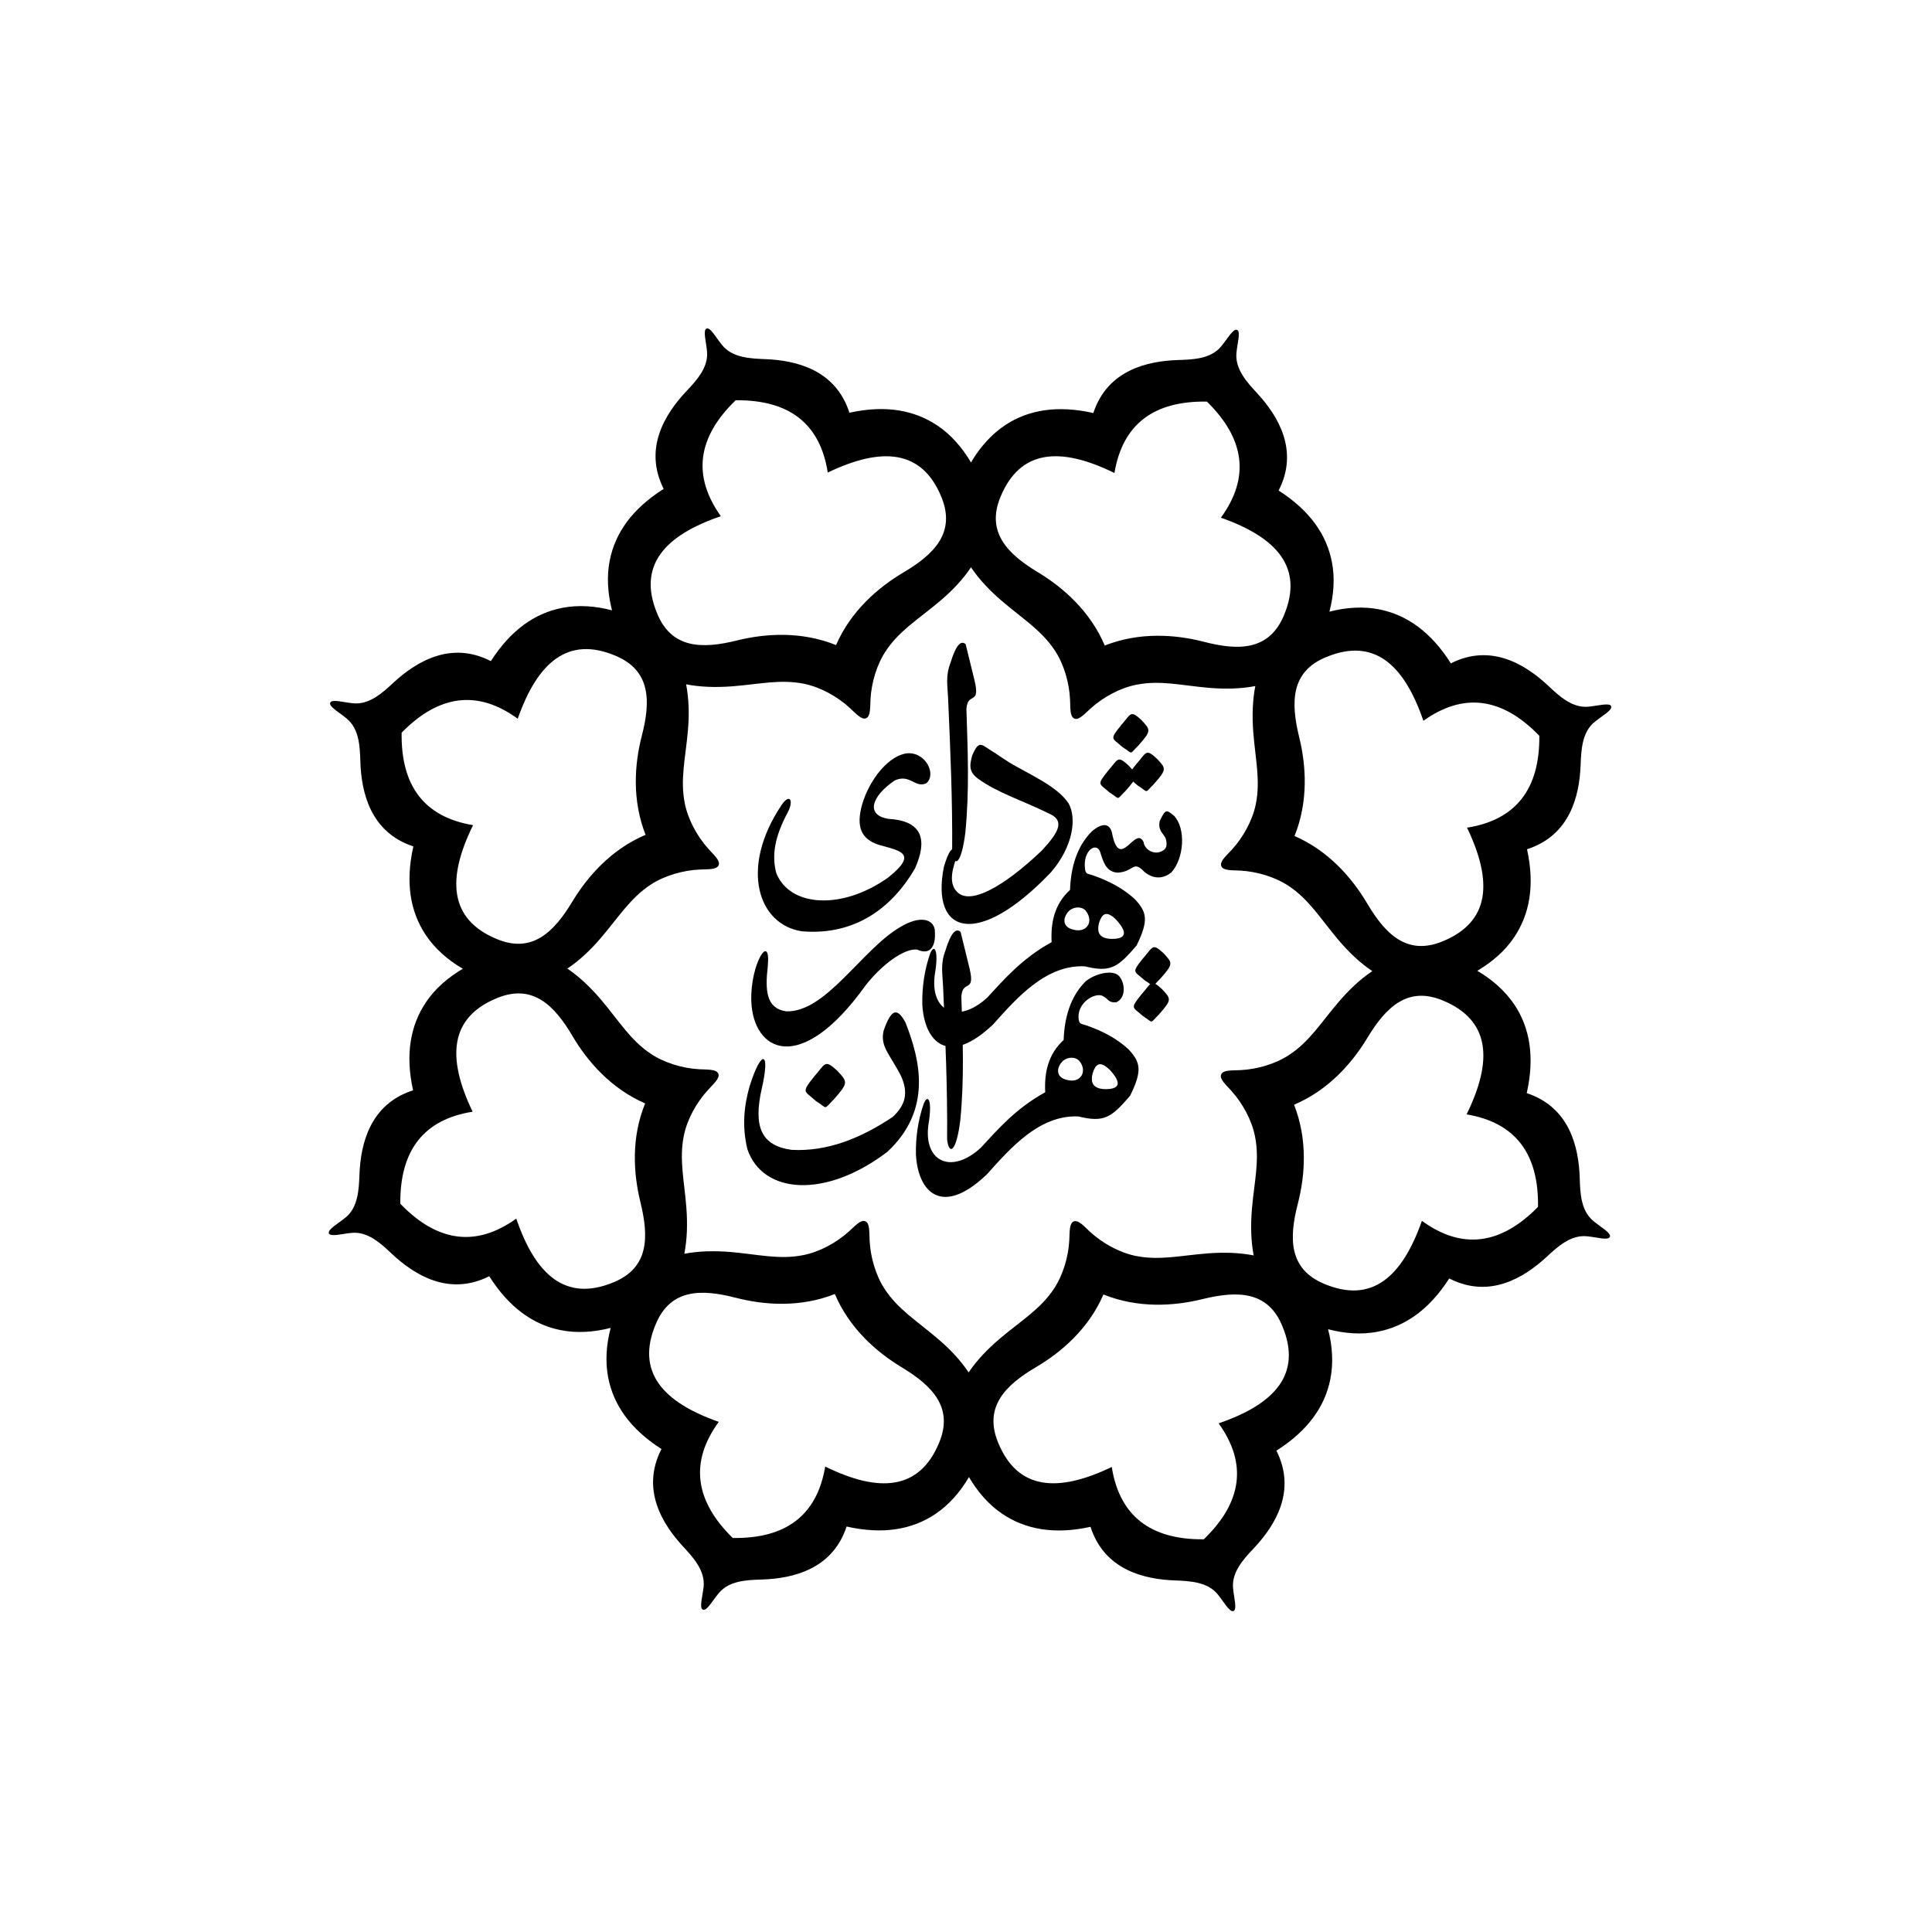 <?xml version="1.0" encoding="UTF-8"?> <svg xmlns="http://www.w3.org/2000/svg" width="100" height="100" viewBox="0 0 100 100" fill="none"><g clip-path="url(#clip0_9871_1194)"><path fill-rule="evenodd" clip-rule="evenodd" d="M59.073 37.261C59.565 37.792 59.603 37.815 58.927 38.583C58.42 39.083 58.673 39.029 58.089 38.66C57.582 38.191 57.398 38.314 58.02 37.546C58.543 36.954 58.497 36.731 59.073 37.261Z" fill="black"></path><path fill-rule="evenodd" clip-rule="evenodd" d="M51.558 39.014C51.781 39.16 52.019 39.329 52.257 39.475C53.294 40.09 54.724 40.697 55.308 41.58C55.73 42.318 55.569 43.786 54.401 45.146C50.643 49.088 48.161 48.404 48.853 44.877C49.06 44.155 49.375 43.502 49.521 44.347C49.183 45.254 49.191 45.792 49.521 46.145C50.151 46.86 51.85 45.999 53.925 44.024C54.847 43.033 55.123 42.449 54.263 42.095C53.025 41.473 51.611 41.035 50.612 40.297C50.105 39.913 50.205 39.559 50.32 39.106C50.705 38.207 50.797 38.576 51.565 39.014H51.558Z" fill="black"></path><path fill-rule="evenodd" clip-rule="evenodd" d="M49.982 33.343L50.451 35.257C50.743 36.532 50.09 35.787 50.021 36.686C50.09 38.907 50.182 40.843 49.967 43.087C49.76 44.763 49.383 44.916 49.283 44.094C49.306 41.374 49.191 38.868 49.075 36.171C49.045 35.464 48.929 35.003 49.206 34.281C49.467 33.428 49.729 33.113 49.982 33.343Z" fill="black"></path><path fill-rule="evenodd" clip-rule="evenodd" d="M47.946 40.542C47.362 40.812 47.1 40.035 46.309 40.397C45.087 41.227 44.795 42.21 46.009 42.387C47.8 42.494 47.992 43.524 47.362 44.946C46.194 46.959 44.28 48.435 41.514 48.204C39.247 47.874 38.263 44.946 40.446 41.68C40.876 41.034 41.099 41.434 40.776 42.041C40.077 43.355 39.946 44.285 40.177 45.184C40.876 46.952 43.589 47.121 45.979 45.415C47.569 44.139 46.563 44.039 45.448 43.716C44.58 43.417 44.303 42.802 44.618 41.657C45.018 40.289 46.04 39.083 46.962 38.99C47.923 38.921 48.484 40.089 47.946 40.542Z" fill="black"></path><path fill-rule="evenodd" clip-rule="evenodd" d="M48.384 48.173C48.453 48.942 48.176 49.472 47.469 49.149C46.793 49.08 45.633 49.933 44.788 51.024C41.414 55.727 38.978 54.428 38.886 51.808C38.832 49.856 39.916 48.196 39.739 50.025C39.593 51.293 39.67 52.192 40.684 52.346C42.728 52.431 44.595 49.172 46.563 48.004C47.639 47.343 48.33 47.574 48.392 48.173H48.384Z" fill="black"></path><path fill-rule="evenodd" clip-rule="evenodd" d="M46.878 52.953C47.623 54.859 48.269 57.441 45.932 59.616C42.736 62.052 39.485 61.822 38.686 59.485C38.394 58.287 38.517 57.211 38.801 56.219C39.424 54.252 39.877 54.414 39.431 56.335C38.97 58.364 39.431 59.301 40.968 59.516C42.797 59.616 44.534 58.932 46.209 57.81C46.862 57.203 47.047 56.565 46.616 55.651C46.04 54.544 45.541 54.152 45.74 53.338C46.132 52.216 46.44 52.124 46.878 52.946V52.953Z" fill="black"></path><path fill-rule="evenodd" clip-rule="evenodd" d="M49.721 48.235L50.19 50.149C50.482 51.424 49.829 50.679 49.759 51.578C49.829 53.799 49.921 55.735 49.706 57.979C49.498 59.655 49.122 59.808 49.022 58.986C49.045 56.258 48.929 53.761 48.814 51.063C48.783 50.356 48.668 49.895 48.945 49.173C49.206 48.32 49.467 48.005 49.721 48.235Z" fill="black"></path><path fill-rule="evenodd" clip-rule="evenodd" d="M43.328 55.413C43.881 56.005 43.919 56.036 43.166 56.896C42.597 57.457 42.874 57.396 42.221 56.981C41.652 56.451 41.445 56.589 42.136 55.728C42.728 55.06 42.667 54.814 43.32 55.406L43.328 55.413Z" fill="black"></path><path fill-rule="evenodd" clip-rule="evenodd" d="M58.405 39.613C58.896 40.136 58.935 40.166 58.259 40.935C57.751 41.434 58.005 41.38 57.421 41.012C56.914 40.543 56.729 40.666 57.352 39.897C57.874 39.306 57.828 39.083 58.405 39.613Z" fill="black"></path><path fill-rule="evenodd" clip-rule="evenodd" d="M59.872 39.26C60.364 39.782 60.403 39.813 59.726 40.582C59.219 41.081 59.473 41.027 58.889 40.659C58.382 40.19 58.197 40.313 58.82 39.544C59.342 38.953 59.296 38.73 59.872 39.26Z" fill="black"></path><path fill-rule="evenodd" clip-rule="evenodd" d="M60.211 49.326C60.702 49.849 60.741 49.88 60.065 50.648C59.557 51.148 59.811 51.094 59.227 50.725C58.72 50.256 58.535 50.379 59.158 49.611C59.68 49.019 59.634 48.796 60.211 49.326Z" fill="black"></path><path fill-rule="evenodd" clip-rule="evenodd" d="M60.134 51.186C60.625 51.709 60.664 51.739 59.988 52.508C59.48 53.008 59.734 52.954 59.15 52.585C58.643 52.116 58.458 52.239 59.081 51.471C59.603 50.879 59.557 50.656 60.134 51.186Z" fill="black"></path><path fill-rule="evenodd" clip-rule="evenodd" d="M57.075 51.547C56.645 51.355 55.73 51.923 55.83 52.746C55.869 53.022 55.961 52.984 56.214 53.069C57.129 53.384 57.836 53.783 58.412 54.313C59.019 54.974 59.15 55.382 58.497 56.711C57.529 57.841 57.152 58.117 55.822 57.787C53.817 57.695 52.318 59.401 51.081 60.784C48.753 63.012 47.508 61.706 47.408 59.746C47.392 58.878 47.516 57.987 47.807 57.141C48.023 56.588 48.276 56.919 48.053 58.225C47.8 60.115 49.221 60.815 50.758 59.416C51.673 58.425 52.595 57.364 54.101 56.534C54.047 55.543 54.239 54.575 55.054 53.829C55.093 52.684 55.4 51.585 56.184 50.802C56.653 50.402 57.605 50.156 57.928 50.525C58.243 50.894 58.289 51.647 57.782 51.877C57.344 51.916 57.383 51.693 57.075 51.555V51.547ZM57.406 55.343C56.914 54.882 56.699 55.09 56.553 55.558C56.445 56.012 56.545 56.334 57.152 56.373C57.99 56.396 58.074 56.05 57.413 55.343H57.406ZM55.884 54.936C55.661 54.667 55.262 54.713 55.031 54.898C54.747 55.159 54.601 55.635 55.062 55.843C55.899 56.181 56.314 55.481 55.884 54.936Z" fill="black"></path><path fill-rule="evenodd" clip-rule="evenodd" d="M60.756 42.21C61.394 42.87 61.294 44.431 60.625 45.16C60.111 45.568 59.611 45.429 59.25 45.145C58.627 44.484 58.72 45.122 57.851 45.168C57.306 45.138 57.137 44.707 56.975 44.2C56.829 43.501 56.03 43.969 56.161 44.976C56.191 45.253 56.291 45.214 56.545 45.299C57.459 45.614 58.166 46.014 58.743 46.544C59.35 47.205 59.48 47.612 58.827 48.941C57.859 50.071 57.482 50.348 56.153 50.017C54.147 49.925 52.649 51.631 51.412 53.014C49.083 55.243 47.838 53.936 47.738 51.977C47.723 51.108 47.846 50.217 48.138 49.372C48.353 48.818 48.607 49.149 48.384 50.455C48.13 52.346 49.552 53.045 51.089 51.646C52.003 50.655 52.925 49.594 54.432 48.765C54.378 47.773 54.57 46.805 55.385 46.06C55.423 44.915 55.73 43.816 56.514 43.032C57.052 42.571 57.49 42.571 57.582 43.239C57.997 45.068 58.773 42.686 59.196 43.593C59.234 43.954 59.703 44.261 60.111 44.069C60.333 43.977 60.464 43.8 60.326 43.37C60.149 43.078 59.934 42.94 60.026 42.494C60.318 41.91 60.349 41.864 60.764 42.225L60.756 42.21ZM57.736 47.566C57.244 47.105 57.029 47.312 56.883 47.781C56.775 48.234 56.875 48.557 57.475 48.596C58.312 48.619 58.397 48.273 57.736 47.566ZM56.215 47.158C55.992 46.89 55.592 46.936 55.361 47.12C55.077 47.381 54.931 47.858 55.392 48.065C56.23 48.403 56.645 47.704 56.207 47.158H56.215Z" fill="black"></path><path fill-rule="evenodd" clip-rule="evenodd" d="M20.789 37.916C20.743 40.682 21.965 42.288 24.485 42.711C23.125 45.477 23.24 47.583 25.715 48.605C27.551 49.373 28.681 48.228 29.618 46.676C30.41 45.362 31.64 43.963 33.415 43.21C32.708 41.412 32.838 39.56 33.222 38.077C33.676 36.317 33.699 34.711 31.862 33.943C29.396 32.898 27.82 34.288 26.798 37.201C24.731 35.695 22.725 35.948 20.789 37.923V37.916ZM38.087 20.717C40.861 20.694 42.452 21.932 42.844 24.46C45.625 23.123 47.723 23.253 48.73 25.735C49.483 27.58 48.33 28.702 46.77 29.624C45.449 30.408 44.042 31.622 43.274 33.389C41.483 32.667 39.631 32.782 38.141 33.151C36.381 33.589 34.767 33.597 34.014 31.753C32.984 29.278 34.398 27.71 37.311 26.719C35.828 24.637 36.089 22.639 38.079 20.717H38.087ZM36.565 17.006C36.765 16.921 37.057 17.474 37.38 17.866C37.91 18.52 38.832 18.558 39.616 18.589C41.199 18.65 43.251 19.134 43.966 21.363C45.848 20.948 47.347 21.232 48.538 22.039C49.237 22.508 49.814 23.184 50.259 23.937C50.705 23.169 51.304 22.492 52.011 22.016C53.21 21.217 54.716 20.956 56.591 21.378C57.321 19.157 59.381 18.689 60.964 18.635C61.748 18.612 62.67 18.581 63.208 17.928C63.531 17.544 63.83 16.99 64.03 17.075C64.23 17.159 64.045 17.759 63.999 18.258C63.915 19.096 64.537 19.78 65.067 20.349C66.143 21.517 67.25 23.307 66.182 25.39C67.803 26.427 68.672 27.687 68.941 29.101C69.102 29.931 69.033 30.815 68.81 31.66C69.671 31.437 70.57 31.376 71.407 31.545C72.814 31.829 74.066 32.705 75.096 34.334C77.186 33.282 78.969 34.404 80.129 35.487C80.698 36.025 81.374 36.655 82.212 36.578C82.711 36.532 83.318 36.356 83.395 36.555C83.472 36.755 82.919 37.055 82.535 37.37C81.881 37.9 81.843 38.822 81.812 39.606C81.751 41.189 81.267 43.241 79.038 43.956C79.453 45.838 79.169 47.337 78.362 48.528C77.893 49.227 77.217 49.804 76.464 50.249C77.232 50.695 77.909 51.294 78.385 52.001C79.184 53.2 79.445 54.706 79.023 56.581C81.244 57.312 81.712 59.371 81.766 60.954C81.789 61.738 81.82 62.66 82.473 63.198C82.857 63.521 83.411 63.82 83.326 64.02C83.242 64.22 82.642 64.035 82.143 63.989C81.305 63.905 80.621 64.527 80.052 65.058C78.884 66.133 77.094 67.24 75.011 66.172C73.974 67.793 72.714 68.662 71.3 68.931C70.47 69.092 69.586 69.023 68.741 68.8C68.964 69.661 69.025 70.56 68.856 71.397C68.572 72.804 67.696 74.056 66.067 75.086C67.119 77.176 65.997 78.959 64.914 80.119C64.376 80.688 63.746 81.364 63.823 82.202C63.869 82.701 64.045 83.308 63.846 83.385C63.646 83.47 63.346 82.909 63.031 82.525C62.501 81.871 61.579 81.833 60.795 81.802C59.212 81.741 57.16 81.257 56.445 79.028C54.563 79.443 53.064 79.159 51.873 78.352C51.174 77.883 50.597 77.207 50.152 76.454C49.706 77.222 49.114 77.898 48.4 78.375C47.201 79.174 45.695 79.436 43.82 79.013C43.09 81.234 41.03 81.702 39.447 81.756C38.663 81.779 37.741 81.81 37.203 82.463C36.88 82.847 36.581 83.401 36.381 83.316C36.181 83.232 36.365 82.632 36.419 82.133C36.504 81.295 35.881 80.611 35.351 80.043C34.275 78.874 33.169 77.084 34.237 75.001C32.615 73.964 31.747 72.704 31.478 71.29C31.317 70.46 31.386 69.576 31.609 68.731C30.748 68.954 29.849 69.015 29.011 68.846C27.605 68.562 26.352 67.686 25.323 66.057C23.233 67.109 21.45 65.987 20.289 64.904C19.721 64.366 19.044 63.736 18.207 63.813C17.707 63.859 17.1 64.035 17.023 63.836C16.947 63.636 17.5 63.336 17.884 63.021C18.537 62.491 18.576 61.569 18.606 60.785C18.668 59.202 19.152 57.15 21.381 56.435C20.965 54.553 21.25 53.054 22.057 51.863C22.526 51.164 23.202 50.587 23.955 50.142C23.186 49.696 22.51 49.104 22.034 48.39C21.235 47.191 20.973 45.685 21.396 43.81C19.175 43.08 18.706 41.02 18.652 39.437C18.629 38.653 18.599 37.731 17.945 37.193C17.561 36.87 17.008 36.571 17.093 36.371C17.177 36.171 17.776 36.356 18.276 36.402C19.113 36.486 19.797 35.864 20.366 35.334C21.534 34.258 23.325 33.151 25.407 34.219C26.445 32.598 27.705 31.729 29.119 31.46C29.949 31.299 30.833 31.368 31.678 31.591C31.455 30.73 31.393 29.831 31.563 28.994C31.847 27.58 32.723 26.335 34.352 25.305C33.299 23.215 34.421 21.432 35.505 20.272C36.043 19.703 36.673 19.027 36.596 18.189C36.55 17.69 36.373 17.083 36.573 17.006H36.565ZM35.505 35.418C36.242 35.564 37.042 35.587 37.872 35.526C39.286 35.418 40.392 35.141 41.629 35.395C42.459 35.564 43.335 36.048 43.973 36.632C44.304 36.932 44.588 37.27 44.826 37.178C45.065 37.078 45.034 36.64 45.057 36.194C45.103 35.334 45.387 34.373 45.864 33.674C46.563 32.629 47.547 32.044 48.63 31.13C49.276 30.584 49.837 30 50.259 29.363C50.674 29.985 51.227 30.569 51.858 31.107C52.934 32.029 53.909 32.621 54.601 33.674C55.07 34.381 55.346 35.349 55.385 36.202C55.408 36.655 55.37 37.086 55.608 37.193C55.846 37.293 56.13 36.955 56.468 36.655C57.106 36.079 57.99 35.602 58.82 35.441C60.057 35.195 61.156 35.48 62.57 35.602C63.415 35.672 64.222 35.656 64.975 35.51C64.829 36.248 64.806 37.047 64.868 37.877C64.975 39.291 65.252 40.398 64.998 41.635C64.829 42.465 64.345 43.341 63.761 43.979C63.454 44.309 63.123 44.593 63.215 44.832C63.315 45.07 63.753 45.039 64.199 45.062C65.052 45.108 66.013 45.393 66.72 45.869C67.765 46.568 68.349 47.552 69.263 48.636C69.809 49.281 70.393 49.842 71.031 50.265C70.408 50.68 69.824 51.233 69.286 51.863C68.364 52.939 67.78 53.915 66.72 54.606C66.013 55.075 65.044 55.352 64.192 55.39C63.738 55.413 63.308 55.375 63.208 55.613C63.108 55.851 63.446 56.136 63.746 56.474C64.322 57.112 64.799 57.995 64.96 58.825C65.206 60.063 64.921 61.161 64.799 62.575C64.729 63.421 64.745 64.228 64.891 64.981C64.153 64.835 63.354 64.812 62.532 64.873C61.118 64.981 60.011 65.257 58.774 65.004C57.944 64.835 57.068 64.351 56.43 63.767C56.1 63.459 55.815 63.129 55.577 63.221C55.339 63.321 55.37 63.759 55.346 64.205C55.3 65.058 55.016 66.018 54.54 66.725C53.84 67.77 52.857 68.354 51.773 69.269C51.128 69.814 50.567 70.398 50.136 71.036C49.721 70.414 49.176 69.83 48.538 69.292C47.462 68.37 46.486 67.778 45.794 66.725C45.326 66.018 45.049 65.05 45.011 64.197C44.988 63.743 45.026 63.313 44.788 63.213C44.55 63.113 44.265 63.452 43.927 63.751C43.289 64.328 42.406 64.804 41.576 64.965C40.338 65.211 39.239 64.927 37.826 64.804C36.98 64.735 36.166 64.75 35.42 64.896C35.566 64.159 35.589 63.359 35.528 62.529C35.42 61.115 35.144 60.009 35.397 58.772C35.566 57.942 36.05 57.066 36.635 56.428C36.934 56.097 37.272 55.813 37.18 55.575C37.08 55.337 36.642 55.367 36.196 55.344C35.336 55.298 34.383 55.014 33.676 54.537C32.631 53.838 32.047 52.854 31.132 51.771C30.587 51.125 30.003 50.564 29.365 50.134C29.987 49.719 30.571 49.173 31.109 48.536C32.031 47.46 32.623 46.484 33.676 45.792C34.383 45.324 35.351 45.047 36.204 45.008C36.657 44.985 37.088 45.024 37.195 44.786C37.295 44.547 36.957 44.263 36.657 43.925C36.081 43.287 35.605 42.403 35.443 41.573C35.197 40.336 35.482 39.237 35.605 37.823C35.682 36.978 35.658 36.171 35.513 35.418H35.505ZM62.478 20.787C59.711 20.74 58.105 21.962 57.683 24.483C54.916 23.123 52.811 23.238 51.788 25.712C51.02 27.549 52.165 28.679 53.717 29.616C55.031 30.408 56.43 31.637 57.183 33.412C58.981 32.705 60.833 32.836 62.316 33.22C64.076 33.674 65.682 33.697 66.451 31.86C67.496 29.393 66.105 27.818 63.193 26.796C64.699 24.729 64.445 22.723 62.47 20.787H62.478ZM79.676 38.085C77.755 36.094 75.749 35.825 73.674 37.309C72.675 34.388 71.115 32.982 68.641 34.012C66.796 34.765 66.812 36.371 67.242 38.138C67.611 39.629 67.726 41.481 67.004 43.272C68.772 44.04 69.986 45.446 70.769 46.768C71.692 48.328 72.814 49.481 74.658 48.728C77.14 47.721 77.271 45.623 75.933 42.841C78.454 42.442 79.699 40.851 79.676 38.085ZM79.607 62.475C79.653 59.709 78.431 58.103 75.91 57.68C77.271 54.914 77.155 52.808 74.681 51.786C72.844 51.018 71.715 52.163 70.777 53.715C69.986 55.029 68.756 56.428 66.981 57.181C67.688 58.979 67.557 60.831 67.173 62.314C66.72 64.074 66.697 65.68 68.533 66.448C71 67.494 72.575 66.103 73.597 63.19C75.665 64.696 77.67 64.443 79.607 62.468V62.475ZM62.309 79.674C64.299 77.752 64.568 75.747 63.077 73.672C65.997 72.673 67.404 71.113 66.374 68.639C65.621 66.794 64.015 66.81 62.247 67.24C60.756 67.609 58.904 67.724 57.114 67.002C56.346 68.777 54.939 69.991 53.617 70.767C52.057 71.689 50.905 72.811 51.658 74.656C52.664 77.138 54.762 77.268 57.544 75.931C57.944 78.452 59.535 79.697 62.301 79.674H62.309ZM37.918 79.605C40.684 79.651 42.29 78.429 42.713 75.908C45.479 77.268 47.585 77.153 48.607 74.679C49.376 72.842 48.23 71.712 46.678 70.775C45.364 69.983 43.966 68.754 43.212 66.979C41.414 67.686 39.562 67.555 38.079 67.171C36.319 66.717 34.713 66.694 33.945 68.531C32.9 70.998 34.291 72.573 37.203 73.595C35.697 75.662 35.95 77.668 37.925 79.605H37.918ZM20.72 62.306C22.641 64.297 24.646 64.566 26.721 63.075C27.72 65.995 29.28 67.401 31.755 66.372C33.599 65.618 33.584 64.013 33.153 62.245C32.785 60.754 32.661 58.902 33.392 57.112C31.624 56.343 30.402 54.937 29.626 53.615C28.704 52.055 27.582 50.903 25.738 51.656C23.256 52.662 23.125 54.76 24.462 57.542C21.942 57.942 20.697 59.532 20.72 62.299V62.306Z" fill="black"></path></g><defs><clipPath id="clip0_9871_1194"><rect width="66.395" height="66.395" fill="white" transform="translate(17 17)"></rect></clipPath></defs></svg> 